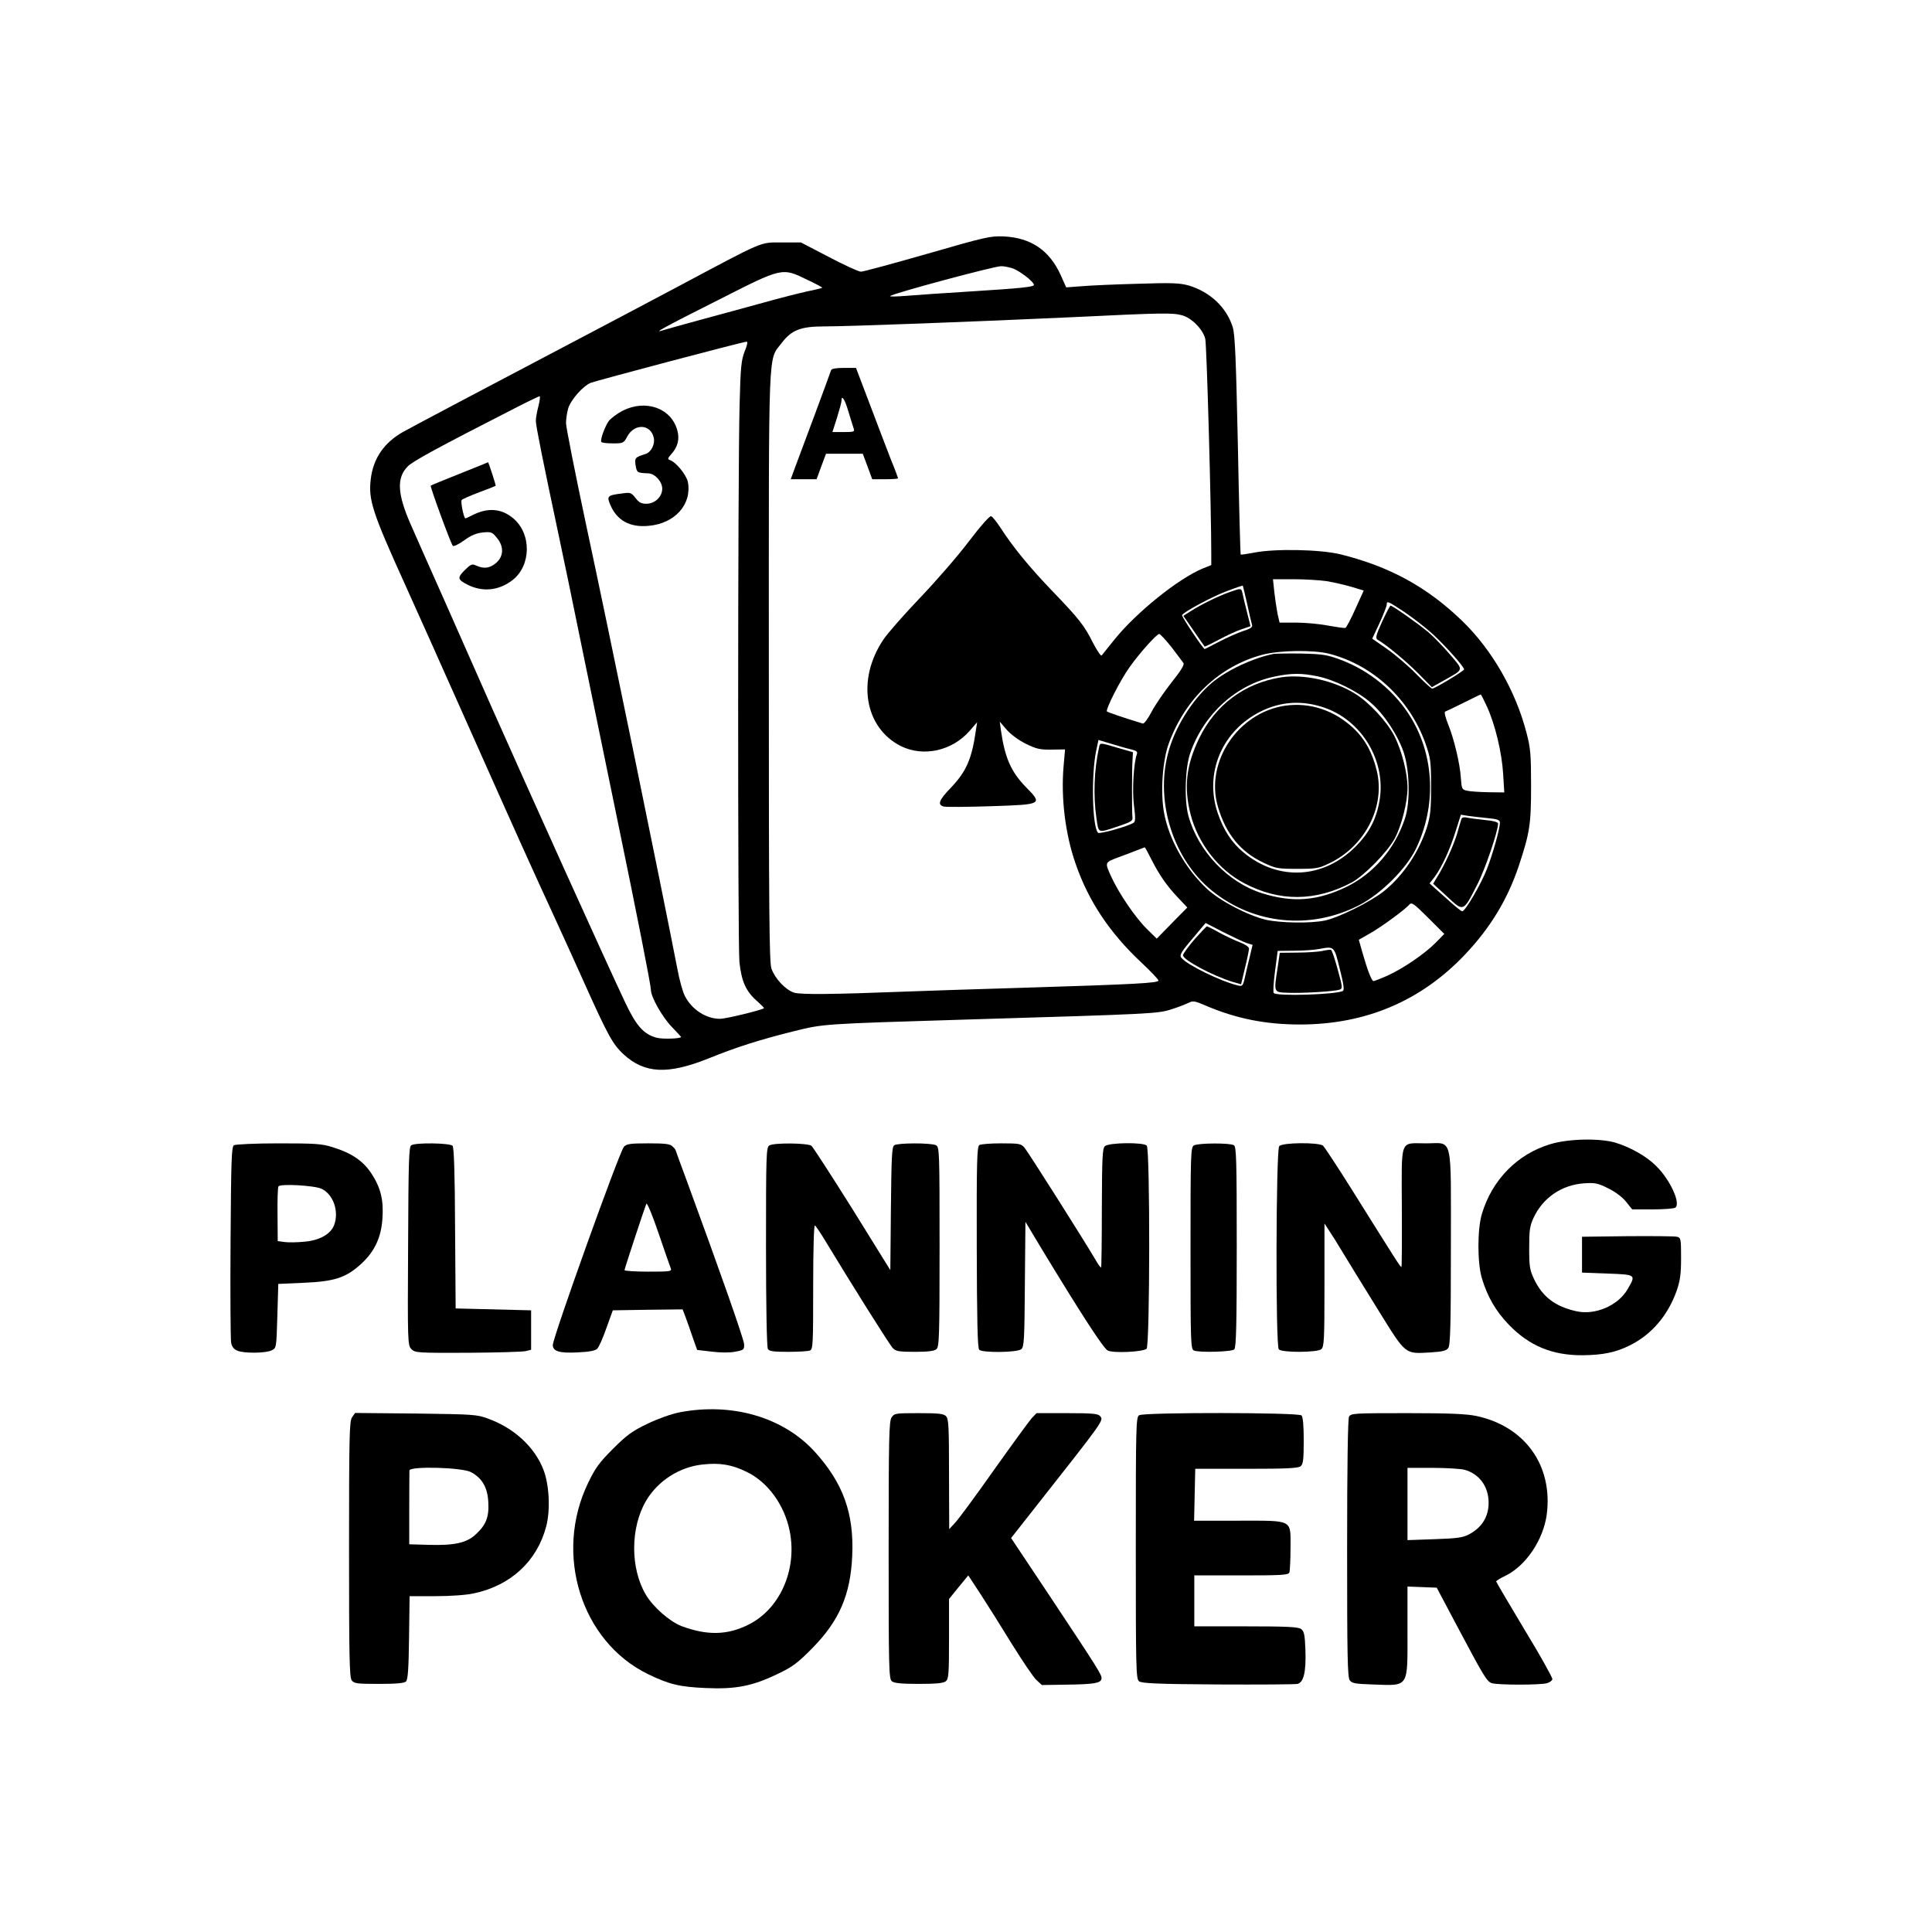 <?xml version="1.0" standalone="no"?>
<!DOCTYPE svg PUBLIC "-//W3C//DTD SVG 20010904//EN"
 "http://www.w3.org/TR/2001/REC-SVG-20010904/DTD/svg10.dtd">
<svg version="1.0" xmlns="http://www.w3.org/2000/svg"
 width="1024pt" height="1024pt" viewBox="0 0 1024 1024"
 preserveAspectRatio="xMidYMid meet">

<g transform="translate(0,1024) scale(0.1,-0.1)"
fill="#000000" stroke="none">
<path d="M4915 8895 c-181 -52 -340 -95 -352 -95 -12 0 -88 35 -170 78 l-148
77 -101 0 c-118 0 -87 13 -549 -233 -154 -82 -374 -198 -490 -259 -529 -278
-924 -487 -970 -513 -100 -57 -157 -140 -170 -250 -13 -110 8 -175 185 -565
45 -99 189 -421 320 -715 263 -591 345 -773 475 -1055 48 -104 116 -255 152
-335 123 -274 151 -326 208 -378 112 -103 235 -108 450 -22 149 60 263 97 455
145 155 38 146 38 905 61 999 30 1023 31 1095 55 36 11 76 27 90 34 23 12 33
10 93 -16 160 -68 315 -99 497 -99 349 0 643 125 877 373 133 141 223 290 282
465 59 178 66 221 66 427 0 166 -3 201 -24 280 -57 222 -183 441 -340 593
-187 181 -385 289 -646 354 -108 26 -346 31 -458 9 -37 -7 -69 -12 -71 -10 -2
2 -9 263 -15 579 -10 458 -15 585 -27 625 -32 105 -120 188 -234 222 -47 13
-88 15 -270 9 -118 -3 -252 -9 -297 -13 l-82 -6 -29 65 c-60 132 -158 198
-302 205 -70 3 -97 -3 -405 -92z m448 -76 c36 -10 117 -72 117 -89 0 -11 -70
-18 -340 -35 -135 -8 -287 -19 -337 -23 -51 -4 -89 -5 -85 -1 15 14 547 157
587 158 11 1 37 -4 58 -10z m-1080 -64 c43 -20 77 -39 75 -40 -2 -2 -37 -11
-78 -19 -41 -9 -148 -36 -237 -61 -90 -25 -238 -65 -330 -90 -93 -25 -181 -50
-197 -55 -61 -20 -3 12 289 159 347 176 338 174 478 106z m1982 -186 c51 -14
110 -74 123 -124 8 -32 32 -899 32 -1145 l0 -55 -45 -18 c-130 -54 -354 -234
-470 -379 -32 -40 -62 -77 -66 -82 -4 -5 -24 25 -45 65 -47 94 -72 126 -219
279 -118 123 -207 231 -275 337 -19 29 -40 55 -47 57 -7 3 -56 -52 -119 -135
-58 -77 -175 -211 -259 -299 -84 -88 -171 -187 -193 -220 -143 -213 -100 -468
94 -565 119 -58 270 -25 363 81 l40 46 -6 -39 c-22 -156 -51 -222 -134 -309
-63 -65 -72 -90 -36 -99 12 -3 125 -2 252 2 272 9 272 10 182 102 -78 80 -111
154 -132 301 l-6 45 36 -42 c22 -25 62 -55 102 -75 57 -28 76 -32 137 -31 l71
1 -8 -92 c-14 -166 9 -357 64 -514 68 -198 182 -368 349 -524 50 -47 90 -89
90 -95 0 -13 -120 -20 -710 -38 -267 -8 -543 -17 -615 -20 -412 -16 -572 -17
-607 -6 -45 15 -101 75 -119 127 -12 32 -14 303 -14 1599 0 1738 -5 1621 68
1717 52 69 101 88 226 88 128 0 798 25 1316 49 474 23 530 24 580 10z m-2318
-191 c-18 -47 -22 -81 -27 -283 -10 -386 -10 -2853 -1 -2953 11 -104 34 -157
97 -211 20 -18 35 -33 33 -35 -17 -11 -203 -56 -232 -56 -75 0 -150 49 -187
121 -11 20 -29 85 -40 145 -91 467 -364 1797 -481 2341 -60 282 -109 530 -109
550 0 21 5 55 11 77 13 45 77 119 120 137 31 12 804 217 826 218 7 1 4 -18
-10 -51z m-1093 -290 c-8 -29 -14 -64 -14 -79 0 -25 38 -215 125 -624 20 -93
74 -354 120 -580 46 -225 127 -619 180 -875 113 -546 185 -913 185 -937 0 -37
60 -143 109 -194 28 -29 51 -54 51 -55 0 -9 -98 -13 -130 -4 -68 18 -108 63
-166 186 -100 211 -511 1121 -712 1574 -72 162 -185 419 -252 570 -68 151
-145 327 -173 390 -71 162 -76 247 -16 308 28 28 152 96 573 311 66 34 123 61
126 61 4 0 1 -23 -6 -52z m4176 -928 c36 -6 95 -19 132 -30 l66 -20 -44 -97
c-24 -54 -48 -99 -53 -101 -5 -2 -46 4 -91 12 -45 9 -122 16 -170 16 l-88 0
-11 48 c-5 27 -13 79 -17 115 l-7 67 109 0 c60 0 138 -5 174 -10z m-420 -120
c11 -52 23 -102 26 -112 4 -12 -7 -20 -48 -33 -29 -10 -86 -35 -126 -56 -41
-21 -75 -39 -77 -39 -8 0 -124 174 -120 180 11 18 158 97 235 126 47 18 86 31
87 30 1 -1 11 -44 23 -96z m834 -44 c44 -30 112 -82 150 -117 68 -63 166 -173
166 -187 0 -8 -156 -102 -169 -102 -5 0 -43 35 -85 78 -41 42 -111 102 -154
132 l-79 55 39 83 c21 46 38 90 38 98 0 21 6 18 94 -40z m-1234 -187 c30 -39
58 -77 63 -84 5 -9 -17 -44 -62 -100 -38 -48 -86 -118 -106 -155 -20 -39 -41
-67 -48 -65 -111 34 -183 59 -190 64 -9 9 71 167 120 235 53 75 144 176 157
176 6 -1 36 -33 66 -71z m835 -34 c234 -60 429 -243 512 -480 25 -73 28 -92
28 -225 0 -122 -4 -156 -22 -215 -43 -133 -127 -258 -230 -340 -71 -56 -239
-139 -311 -154 -76 -16 -236 -13 -312 4 -97 23 -242 99 -312 163 -115 107
-204 265 -229 408 -19 108 -7 275 26 364 87 238 270 410 497 470 93 24 269 26
353 5z m837 -282 c43 -95 78 -241 85 -355 l6 -98 -84 1 c-46 1 -97 4 -113 8
-27 6 -29 9 -33 66 -5 79 -36 208 -68 287 -14 35 -21 64 -16 66 6 2 50 23 98
47 48 24 89 44 91 44 2 1 17 -29 34 -66z m-1879 -227 c20 -5 27 -11 23 -22
-17 -45 -26 -190 -16 -271 9 -69 8 -88 -2 -94 -30 -19 -180 -61 -188 -53 -31
31 -37 306 -10 435 l12 57 77 -23 c42 -13 89 -26 104 -29z m1880 -362 c54 -5
67 -10 67 -24 0 -31 -37 -164 -69 -246 -31 -80 -115 -224 -131 -224 -5 0 -35
24 -67 53 -32 28 -69 62 -82 73 l-24 22 26 33 c39 53 82 146 112 243 l28 88
36 -6 c20 -3 66 -8 104 -12z m-1782 -216 c42 -83 82 -142 142 -205 l50 -53
-81 -82 -81 -83 -51 50 c-62 61 -149 188 -191 280 -34 76 -35 73 41 102 25 9
65 24 90 34 25 10 46 18 47 18 2 1 17 -27 34 -61z m1509 -444 c-57 -58 -172
-137 -256 -175 -36 -16 -70 -29 -74 -29 -10 0 -33 60 -59 152 l-19 67 56 32
c61 34 191 129 212 155 12 13 24 5 99 -70 l86 -86 -45 -46z m-1003 -2 l32 -10
-14 -59 c-8 -32 -20 -82 -26 -110 -11 -50 -14 -52 -38 -46 -89 21 -268 108
-299 146 -13 15 -2 32 81 129 l47 56 93 -48 c50 -25 106 -52 124 -58z m494
-137 c20 -78 25 -112 17 -117 -32 -19 -352 -30 -367 -11 -4 4 -1 56 7 116 l14
107 87 1 c47 0 106 4 131 9 83 15 81 17 111 -105z"/>
<path d="M4405 8278 c-6 -19 -159 -432 -189 -510 l-25 -68 68 0 69 0 25 68 25
67 97 0 98 0 25 -67 25 -68 68 0 c38 0 69 2 69 5 0 2 -17 49 -39 102 -21 54
-71 185 -111 291 l-73 192 -64 0 c-42 0 -65 -4 -68 -12z m92 -220 c12 -40 25
-81 28 -90 6 -16 0 -18 -53 -18 l-60 0 24 75 c13 42 24 82 24 90 0 36 18 9 37
-57z"/>
<path d="M3300 8063 c-30 -16 -62 -40 -73 -54 -21 -29 -47 -101 -40 -111 2 -5
30 -8 61 -8 55 0 58 1 77 37 38 70 124 66 140 -7 8 -34 -14 -77 -43 -86 -57
-18 -59 -21 -53 -61 7 -39 7 -39 69 -42 34 -2 72 -44 72 -81 0 -43 -39 -80
-84 -80 -27 0 -40 7 -58 31 -23 29 -27 30 -75 23 -73 -9 -78 -14 -58 -60 34
-82 104 -121 203 -111 139 12 230 114 208 232 -8 38 -62 105 -96 117 -12 4
-11 10 7 30 35 38 46 79 33 127 -32 118 -167 166 -290 104z"/>
<path d="M2436 7729 c-83 -33 -151 -61 -153 -63 -5 -4 107 -309 117 -319 4 -5
31 8 60 29 37 27 65 38 99 42 44 4 50 2 74 -28 39 -46 37 -99 -4 -134 -33 -28
-64 -32 -104 -14 -24 11 -29 8 -62 -24 -40 -40 -38 -50 15 -77 80 -40 165 -32
238 24 100 77 102 246 4 328 -62 52 -134 58 -215 17 -21 -11 -39 -19 -40 -17
-11 18 -24 91 -18 97 4 5 46 23 93 41 47 17 86 33 87 34 3 2 -38 125 -40 125
-1 -1 -69 -28 -151 -61z"/>
<path d="M6515 7101 c-59 -21 -143 -62 -202 -99 l-41 -26 56 -81 c30 -44 56
-81 57 -82 1 -1 35 15 76 37 41 22 95 47 120 55 l47 16 -18 72 c-10 40 -21 84
-24 100 -7 31 -6 31 -71 8z"/>
<path d="M7325 6944 c-33 -74 -36 -87 -23 -95 44 -25 146 -109 213 -176 l74
-75 63 35 c109 62 107 51 34 137 -35 41 -86 94 -114 118 -55 46 -191 142 -202
142 -3 0 -23 -39 -45 -86z"/>
<path d="M6750 6774 c-108 -21 -249 -87 -329 -155 -103 -88 -197 -239 -231
-375 -67 -259 31 -561 234 -725 221 -179 523 -209 779 -77 114 58 249 192 301
298 109 225 100 488 -25 695 -82 137 -219 250 -371 307 -74 28 -96 31 -208 34
-69 1 -136 0 -150 -2z m235 -119 c88 -18 215 -81 282 -141 70 -60 144 -174
174 -265 31 -97 34 -264 5 -349 -54 -160 -164 -288 -306 -359 -156 -76 -287
-87 -452 -35 -180 57 -337 222 -389 409 -23 82 -18 257 10 335 72 206 244 362
446 404 91 19 144 19 230 1z"/>
<path d="M6790 6650 c-194 -31 -349 -146 -435 -325 -68 -141 -81 -258 -45
-400 40 -156 148 -295 286 -367 186 -98 377 -96 567 4 68 37 190 161 230 235
36 68 67 191 67 268 0 78 -30 195 -69 273 -39 77 -136 181 -210 226 -114 70
-272 104 -391 86z m230 -161 c200 -69 327 -284 292 -491 -17 -100 -55 -173
-128 -246 -170 -170 -408 -183 -592 -31 -64 53 -106 117 -138 210 -72 213 24
438 230 539 107 53 220 59 336 19z"/>
<path d="M6813 6500 c-251 -36 -427 -299 -358 -535 42 -144 119 -240 243 -298
63 -30 74 -32 177 -32 104 0 114 2 176 32 187 92 292 301 246 489 -24 97 -62
166 -122 223 -102 96 -231 139 -362 121z"/>
<path d="M5825 6278 c-26 -118 -31 -254 -14 -372 13 -87 3 -83 129 -41 58 20
65 25 62 46 -3 28 -3 259 1 308 l2 34 -80 23 c-98 29 -94 29 -100 2z"/>
<path d="M7746 5899 c-3 -8 -13 -41 -22 -74 -17 -60 -66 -169 -107 -234 l-21
-35 74 -68 c88 -82 85 -83 159 62 42 81 111 284 111 325 0 8 -27 15 -72 19
-40 4 -83 10 -95 13 -14 3 -25 0 -27 -8z"/>
<path d="M6330 5260 c-33 -39 -60 -76 -60 -83 0 -25 160 -110 266 -142 l42
-12 21 88 c12 48 21 94 21 102 0 8 -21 22 -47 32 -27 10 -75 33 -109 51 -33
19 -64 34 -67 34 -3 0 -33 -32 -67 -70z"/>
<path d="M7005 5199 c-22 -4 -81 -8 -131 -8 l-91 -1 -11 -77 c-21 -136 -23
-132 56 -135 74 -3 240 7 270 16 19 6 19 10 -8 108 -15 56 -31 103 -36 104 -5
1 -27 -2 -49 -7z"/>
<path d="M8218 4176 c-175 -52 -310 -189 -364 -371 -24 -82 -24 -258 0 -339
29 -98 75 -177 143 -247 108 -112 230 -163 391 -162 108 1 176 15 252 53 114
57 200 158 246 287 19 55 24 88 24 175 0 103 -1 108 -22 113 -13 3 -131 4
-263 3 l-240 -3 0 -95 0 -95 135 -5 c153 -6 152 -5 106 -84 -50 -86 -172 -138
-270 -116 -113 25 -180 76 -225 170 -23 49 -26 67 -26 165 0 94 3 117 23 160
49 106 148 174 265 183 60 4 74 2 130 -26 39 -19 76 -47 96 -72 l32 -40 107 0
c59 0 113 4 121 9 31 20 -25 146 -100 220 -51 52 -138 101 -218 125 -83 24
-247 21 -343 -8z"/>
<path d="M1240 4170 c-13 -8 -15 -78 -18 -512 -2 -277 0 -517 3 -534 3 -20 14
-35 31 -42 33 -16 153 -15 184 1 25 12 25 13 30 182 l5 170 135 6 c164 7 224
27 304 100 71 65 106 139 113 240 7 97 -9 163 -57 237 -44 68 -105 110 -205
141 -59 19 -93 21 -289 21 -122 0 -228 -5 -236 -10z m465 -231 c62 -30 93
-120 66 -192 -18 -48 -77 -81 -155 -88 -39 -4 -87 -5 -108 -2 l-36 5 -1 139
c-1 77 1 144 5 151 9 15 191 5 229 -13z"/>
<path d="M2180 4170 c-13 -8 -15 -80 -17 -535 -3 -515 -2 -526 18 -546 19 -19
31 -20 299 -19 154 1 292 5 307 9 l28 7 0 105 0 104 -200 5 -200 5 -3 424 c-1
293 -6 428 -13 438 -14 15 -195 18 -219 3z"/>
<path d="M3307 4162 c-24 -26 -377 -1011 -377 -1051 0 -33 35 -44 132 -39 61
3 93 9 103 19 9 8 31 58 49 110 l34 94 185 3 185 2 16 -42 c9 -24 26 -72 38
-108 l23 -65 78 -9 c47 -6 97 -6 125 0 44 8 47 11 46 39 -1 27 -129 390 -303
864 -34 91 -61 166 -61 167 0 1 -7 10 -16 18 -12 13 -39 16 -128 16 -96 0
-115 -3 -129 -18z m248 -644 c7 -17 -3 -18 -119 -18 -69 0 -126 4 -126 8 0 7
102 317 116 352 3 8 32 -60 64 -155 32 -93 61 -178 65 -187z"/>
<path d="M4078 4169 c-17 -9 -18 -46 -18 -537 0 -315 4 -533 10 -542 7 -12 31
-15 107 -15 54 0 106 3 116 7 16 7 17 33 17 338 0 200 4 329 9 325 5 -3 29
-38 53 -78 144 -238 343 -555 360 -572 16 -17 32 -20 117 -20 68 0 103 4 114
14 15 12 17 62 17 542 0 512 -1 529 -19 539 -25 13 -201 13 -221 0 -13 -8 -15
-59 -18 -336 l-3 -326 -201 324 c-111 177 -209 328 -217 335 -20 15 -198 17
-223 2z"/>
<path d="M5191 4171 c-13 -8 -15 -89 -14 -541 1 -383 4 -535 13 -544 17 -17
202 -15 223 3 15 12 17 52 19 344 l3 331 87 -145 c211 -348 326 -525 349 -537
28 -15 184 -8 206 9 18 16 19 1059 1 1077 -19 19 -202 16 -222 -3 -13 -13 -15
-62 -16 -327 0 -172 -2 -314 -4 -316 -2 -2 -17 18 -32 45 -62 105 -355 568
-374 590 -18 21 -27 23 -122 23 -57 0 -109 -4 -117 -9z"/>
<path d="M6328 4169 c-17 -9 -18 -46 -18 -545 0 -500 1 -535 18 -542 30 -12
201 -7 214 6 10 10 13 132 13 543 0 460 -2 531 -15 539 -20 13 -190 12 -212
-1z"/>
<path d="M6780 4165 c-17 -21 -20 -1059 -2 -1077 18 -18 204 -17 225 1 15 12
17 48 17 340 l0 326 23 -35 c13 -19 47 -73 75 -120 28 -47 111 -181 184 -299
152 -245 141 -237 282 -229 62 4 82 9 92 23 11 15 14 117 14 532 0 608 13 553
-131 553 -142 0 -130 32 -129 -336 1 -174 0 -317 -2 -319 -4 -4 -29 36 -263
410 -76 121 -145 226 -153 233 -24 18 -216 17 -232 -3z"/>
<path d="M3600 2754 c-44 -9 -114 -34 -170 -61 -79 -38 -108 -59 -181 -132
-73 -73 -94 -102 -132 -181 -182 -377 -37 -840 317 -1013 113 -55 169 -68 307
-74 158 -7 246 10 379 74 82 39 107 58 185 137 143 145 203 283 212 491 10
225 -49 386 -200 552 -167 182 -438 261 -717 207z m357 -315 c113 -54 202
-177 229 -316 40 -204 -53 -413 -221 -495 -111 -55 -217 -57 -352 -7 -63 24
-152 102 -190 167 -83 140 -82 355 1 497 63 107 179 181 302 193 89 10 154 -1
231 -39z"/>
<path d="M1866 2728 c-14 -20 -16 -95 -16 -698 0 -568 2 -679 14 -696 13 -17
27 -19 145 -19 93 0 134 4 143 13 10 10 14 69 16 232 l3 220 137 0 c80 0 165
6 204 15 195 41 335 171 383 355 23 86 16 223 -15 301 -46 119 -155 220 -293
270 -59 22 -78 23 -383 27 l-322 3 -16 -23z m631 -291 c58 -31 87 -81 91 -157
5 -81 -12 -123 -68 -174 -48 -44 -113 -58 -249 -54 l-102 3 0 188 c0 103 1
194 1 203 0 24 280 17 327 -9z"/>
<path d="M4726 2728 c-14 -20 -16 -103 -16 -704 0 -622 1 -683 17 -695 12 -10
50 -14 143 -14 93 0 131 4 143 14 15 12 17 40 17 225 l0 211 51 63 51 62 67
-102 c37 -57 111 -175 165 -263 55 -88 112 -173 128 -188 l30 -28 131 2 c147
2 181 8 185 31 4 19 -15 48 -275 440 l-204 306 129 164 c372 472 362 459 342
483 -10 12 -41 15 -174 15 l-162 0 -26 -27 c-14 -16 -103 -138 -199 -273 -95
-135 -188 -261 -206 -280 l-32 -35 -1 292 c0 251 -2 294 -16 307 -12 13 -40
16 -144 16 -122 0 -130 -1 -144 -22z"/>
<path d="M6038 2739 c-17 -9 -18 -54 -18 -703 0 -633 1 -695 17 -707 13 -11
95 -15 417 -17 221 -1 411 0 423 3 33 8 46 64 42 179 -3 83 -7 100 -23 112
-16 11 -73 14 -293 14 l-273 0 0 135 0 135 249 0 c218 0 250 2 255 16 3 9 6
67 6 129 0 154 18 145 -278 145 l-233 0 3 138 3 137 271 0 c214 0 275 3 288
14 13 11 16 35 16 135 0 82 -4 126 -12 134 -16 16 -834 17 -860 1z"/>
<path d="M7150 2731 c-6 -13 -10 -250 -10 -698 0 -570 2 -682 14 -699 12 -16
29 -19 121 -22 195 -7 185 -21 185 279 l0 240 78 -3 77 -3 98 -185 c153 -288
166 -310 193 -321 29 -10 256 -11 294 0 14 4 26 13 28 21 1 8 -65 127 -148
263 -82 137 -150 252 -150 255 1 4 23 18 51 31 107 53 199 190 217 323 34 260
-115 468 -373 523 -53 11 -144 15 -367 15 -284 0 -298 -1 -308 -19z m612 -281
c79 -22 128 -89 128 -175 0 -74 -36 -132 -105 -168 -33 -17 -64 -21 -182 -25
l-143 -5 0 192 0 191 133 0 c72 0 149 -5 169 -10z"/>
</g>
</svg>
